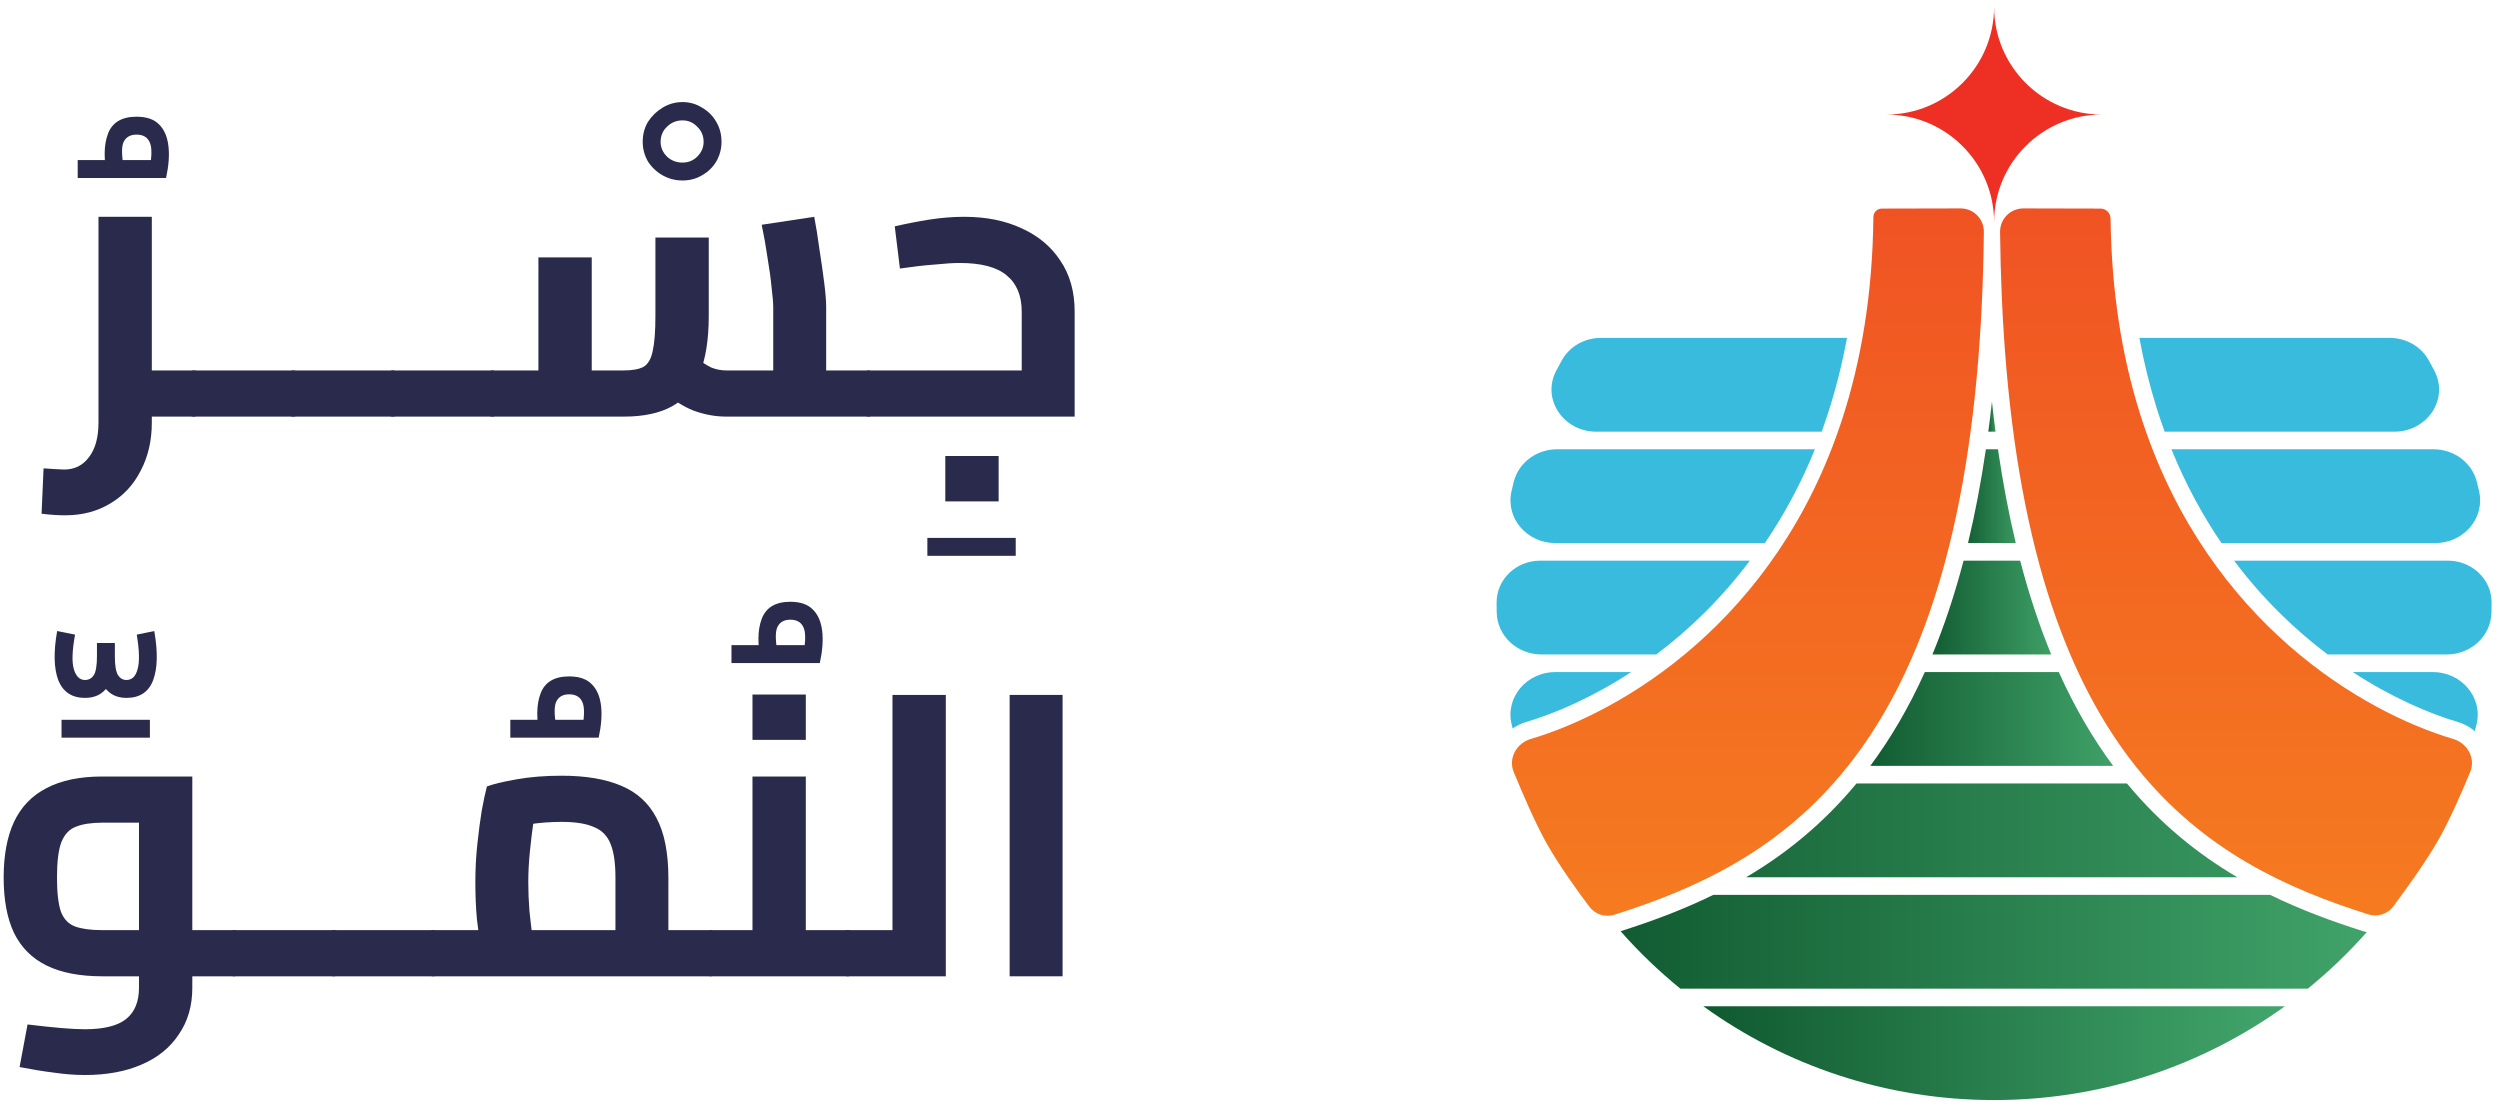 <svg width="201" height="89" viewBox="0 0 201 89" fill="none" xmlns="http://www.w3.org/2000/svg">
<path d="M81.175 78.495V55.871H85.431V78.495H81.175Z" fill="#2A2A4C"/>
<path d="M71.755 78.495V55.871H76.043V78.495H71.755ZM68.139 78.495V74.783H71.755V78.495H68.139ZM68.139 78.495C68.011 78.495 67.915 78.453 67.851 78.367C67.765 78.282 67.701 78.165 67.659 78.015C67.595 77.845 67.552 77.642 67.531 77.407C67.509 77.173 67.499 76.917 67.499 76.639C67.499 76.255 67.52 75.935 67.563 75.679C67.605 75.402 67.68 75.189 67.787 75.039C67.872 74.869 67.989 74.783 68.139 74.783V78.495Z" fill="#2A2A4C"/>
<path d="M64.787 78.495V74.783H68.147V78.495H64.787ZM57.139 78.495C57.011 78.495 56.915 78.453 56.851 78.367C56.765 78.282 56.701 78.165 56.659 78.015C56.595 77.845 56.552 77.642 56.531 77.407C56.509 77.173 56.499 76.917 56.499 76.639C56.499 76.255 56.52 75.935 56.563 75.679C56.605 75.402 56.68 75.189 56.787 75.039C56.872 74.869 56.989 74.783 57.139 74.783V78.495ZM57.139 78.495V74.783H62.995L60.499 76.863V62.431H64.787V78.495H57.139ZM68.147 78.495V74.783C68.275 74.783 68.381 74.826 68.467 74.911C68.552 74.997 68.616 75.125 68.659 75.295C68.701 75.466 68.733 75.669 68.755 75.903C68.776 76.117 68.787 76.362 68.787 76.639C68.787 76.917 68.776 77.173 68.755 77.407C68.733 77.642 68.701 77.845 68.659 78.015C68.616 78.165 68.552 78.282 68.467 78.367C68.381 78.453 68.275 78.495 68.147 78.495ZM60.499 59.487V55.839H64.787V59.487H60.499Z" fill="#2A2A4C"/>
<path d="M61.21 53.311C60.89 51.839 60.901 50.655 61.242 49.759C61.583 48.842 62.351 48.383 63.546 48.383C64.357 48.383 64.965 48.597 65.37 49.023C65.775 49.429 66.021 50.005 66.106 50.751C66.191 51.477 66.127 52.33 65.914 53.311L64.506 53.023C64.762 51.807 64.805 50.975 64.634 50.527C64.463 50.058 64.101 49.823 63.546 49.823C62.991 49.823 62.629 50.058 62.458 50.527C62.309 50.975 62.362 51.797 62.618 52.991L61.21 53.311ZM58.81 53.311V51.871H65.914V53.311H58.81Z" fill="#2A2A4C"/>
<path d="M53.738 78.495V74.783H57.13V78.495H53.738ZM34.826 78.495C34.698 78.495 34.602 78.453 34.538 78.367C34.453 78.282 34.389 78.165 34.346 78.015C34.282 77.845 34.239 77.642 34.218 77.407C34.197 77.173 34.186 76.917 34.186 76.639C34.186 76.255 34.208 75.935 34.25 75.679C34.293 75.402 34.367 75.189 34.474 75.039C34.559 74.869 34.677 74.783 34.826 74.783V78.495ZM34.826 78.495V74.783H51.434L49.482 76.447V70.559C49.482 69.407 49.354 68.511 49.098 67.871C48.842 67.21 48.394 66.751 47.754 66.495C47.136 66.218 46.272 66.079 45.162 66.079C44.288 66.079 43.423 66.143 42.57 66.271C41.738 66.378 41.087 66.527 40.618 66.719L43.274 64.223C43.146 64.714 43.018 65.333 42.89 66.079C42.783 66.826 42.688 67.626 42.602 68.479C42.517 69.311 42.474 70.133 42.474 70.943C42.474 71.69 42.506 72.469 42.57 73.279C42.656 74.09 42.741 74.805 42.826 75.423C42.933 76.042 43.018 76.469 43.082 76.703L39.018 77.823C38.933 77.525 38.826 77.034 38.698 76.351C38.57 75.669 38.453 74.858 38.346 73.919C38.261 72.981 38.218 71.989 38.218 70.943C38.218 69.877 38.272 68.853 38.378 67.871C38.485 66.869 38.602 65.973 38.73 65.183C38.88 64.373 39.018 63.722 39.146 63.231C39.658 63.039 40.458 62.847 41.546 62.655C42.634 62.463 43.84 62.367 45.162 62.367C47.082 62.367 48.672 62.634 49.93 63.167C51.21 63.701 52.16 64.565 52.778 65.759C53.418 66.954 53.738 68.565 53.738 70.591V78.495H34.826ZM57.13 78.495V74.783C57.237 74.783 57.333 74.826 57.418 74.911C57.504 74.997 57.568 75.125 57.61 75.295C57.653 75.466 57.685 75.669 57.706 75.903C57.749 76.117 57.77 76.362 57.77 76.639C57.77 76.917 57.749 77.173 57.706 77.407C57.685 77.642 57.653 77.845 57.61 78.015C57.568 78.165 57.504 78.282 57.418 78.367C57.333 78.453 57.237 78.495 57.13 78.495Z" fill="#2A2A4C"/>
<path d="M43.429 59.311C43.109 57.839 43.119 56.655 43.461 55.759C43.802 54.842 44.57 54.383 45.765 54.383C46.575 54.383 47.183 54.597 47.589 55.023C47.994 55.429 48.239 56.005 48.325 56.751C48.41 57.477 48.346 58.33 48.133 59.311L46.725 59.023C46.981 57.807 47.023 56.975 46.853 56.527C46.682 56.058 46.319 55.823 45.765 55.823C45.21 55.823 44.847 56.058 44.677 56.527C44.527 56.975 44.581 57.797 44.837 58.991L43.429 59.311ZM41.029 59.311V57.871H48.133V59.311H41.029Z" fill="#2A2A4C"/>
<path d="M26.826 78.495V74.783H34.826V78.495H26.826ZM34.826 78.495V74.783C34.954 74.783 35.05 74.826 35.114 74.911C35.2 74.997 35.264 75.125 35.306 75.295C35.37 75.466 35.413 75.669 35.434 75.903C35.456 76.117 35.466 76.362 35.466 76.639C35.466 76.917 35.456 77.173 35.434 77.407C35.413 77.642 35.37 77.845 35.306 78.015C35.264 78.165 35.2 78.282 35.114 78.367C35.05 78.453 34.954 78.495 34.826 78.495ZM26.826 78.495C26.698 78.495 26.602 78.453 26.538 78.367C26.453 78.282 26.389 78.165 26.346 78.015C26.282 77.845 26.239 77.642 26.218 77.407C26.197 77.173 26.186 76.917 26.186 76.639C26.186 76.255 26.207 75.935 26.25 75.679C26.293 75.402 26.367 75.189 26.474 75.039C26.559 74.869 26.677 74.783 26.826 74.783V78.495Z" fill="#2A2A4C"/>
<path d="M18.826 78.495V74.783H26.826V78.495H18.826ZM26.826 78.495V74.783C26.954 74.783 27.05 74.826 27.114 74.911C27.2 74.997 27.264 75.125 27.306 75.295C27.37 75.466 27.413 75.669 27.434 75.903C27.456 76.117 27.466 76.362 27.466 76.639C27.466 76.917 27.456 77.173 27.434 77.407C27.413 77.642 27.37 77.845 27.306 78.015C27.264 78.165 27.2 78.282 27.114 78.367C27.05 78.453 26.954 78.495 26.826 78.495ZM18.826 78.495C18.698 78.495 18.602 78.453 18.538 78.367C18.453 78.282 18.389 78.165 18.346 78.015C18.282 77.845 18.239 77.642 18.218 77.407C18.197 77.173 18.186 76.917 18.186 76.639C18.186 76.255 18.207 75.935 18.25 75.679C18.293 75.402 18.367 75.189 18.474 75.039C18.559 74.869 18.677 74.783 18.826 74.783V78.495Z" fill="#2A2A4C"/>
<path d="M15.462 78.495V74.783H18.822V78.495H15.462ZM6.822 86.431C6.032 86.431 5.2 86.367 4.326 86.239C3.472 86.133 2.555 85.983 1.574 85.791L2.214 82.367C3.28 82.495 4.187 82.591 4.934 82.655C5.68 82.719 6.31 82.751 6.822 82.751C8.358 82.751 9.467 82.474 10.15 81.919C10.832 81.365 11.174 80.533 11.174 79.423V65.375L12.23 66.143H8.23C7.355 66.143 6.651 66.25 6.118 66.463C5.584 66.655 5.19 67.071 4.934 67.711C4.699 68.33 4.582 69.279 4.582 70.559C4.582 71.775 4.688 72.693 4.902 73.311C5.136 73.909 5.52 74.303 6.054 74.495C6.587 74.687 7.312 74.783 8.23 74.783H11.174V78.495H8.23C6.416 78.495 4.923 78.207 3.75 77.631C2.576 77.055 1.702 76.181 1.126 75.007C0.571 73.834 0.294 72.351 0.294 70.559C0.294 68.767 0.571 67.274 1.126 66.079C1.702 64.863 2.576 63.957 3.75 63.359C4.923 62.741 6.416 62.431 8.23 62.431H15.462V79.423C15.462 80.874 15.099 82.122 14.374 83.167C13.67 84.234 12.667 85.045 11.366 85.599C10.086 86.154 8.571 86.431 6.822 86.431ZM18.822 78.495V74.783C18.95 74.783 19.046 74.826 19.11 74.911C19.195 74.997 19.259 75.125 19.302 75.295C19.366 75.466 19.408 75.669 19.43 75.903C19.451 76.117 19.462 76.362 19.462 76.639C19.462 76.917 19.451 77.173 19.43 77.407C19.408 77.642 19.366 77.845 19.302 78.015C19.259 78.165 19.195 78.282 19.11 78.367C19.046 78.453 18.95 78.495 18.822 78.495Z" fill="#2A2A4C"/>
<path d="M4.947 59.311V57.871H12.051V59.311H4.947ZM10.163 56.111C9.395 56.111 8.808 55.823 8.403 55.247C7.998 54.65 7.795 53.829 7.795 52.783V51.695H9.235V52.783C9.235 53.509 9.32 54.01 9.491 54.287C9.662 54.543 9.886 54.671 10.163 54.671C10.611 54.671 10.91 54.383 11.059 53.807C11.23 53.231 11.208 52.303 10.995 51.023L12.403 50.735C12.702 52.421 12.67 53.743 12.307 54.703C11.944 55.642 11.23 56.111 10.163 56.111ZM6.835 56.111C5.79 56.111 5.075 55.642 4.691 54.703C4.328 53.743 4.296 52.421 4.595 50.735L6.035 51.023C5.8 52.303 5.768 53.231 5.939 53.807C6.11 54.383 6.408 54.671 6.835 54.671C7.134 54.671 7.368 54.543 7.539 54.287C7.71 54.01 7.795 53.509 7.795 52.783V51.695H9.235V52.783C9.235 53.829 9.032 54.65 8.627 55.247C8.222 55.823 7.624 56.111 6.835 56.111Z" fill="#2A2A4C"/>
<path d="M69.826 33.495V29.783H83.586L82.146 30.967V25.047C82.146 23.767 81.741 22.797 80.93 22.135C80.141 21.474 78.882 21.143 77.154 21.143C76.663 21.143 75.992 21.186 75.138 21.271C74.285 21.335 73.357 21.442 72.354 21.591L71.938 18.199C72.856 17.986 73.784 17.805 74.722 17.655C75.682 17.506 76.621 17.431 77.538 17.431C79.287 17.431 80.823 17.741 82.146 18.359C83.469 18.957 84.504 19.821 85.25 20.951C86.018 22.082 86.402 23.447 86.402 25.047V33.495H69.826ZM69.826 33.495C69.698 33.495 69.602 33.453 69.538 33.367C69.453 33.282 69.389 33.165 69.346 33.015C69.282 32.845 69.24 32.642 69.218 32.407C69.197 32.173 69.186 31.917 69.186 31.639C69.186 31.255 69.207 30.935 69.25 30.679C69.293 30.402 69.368 30.189 69.474 30.039C69.559 29.869 69.677 29.783 69.826 29.783V33.495ZM76.002 40.311V36.663H80.29V40.311H76.002Z" fill="#2A2A4C"/>
<path d="M74.56 44.687V43.247H81.664V44.687H74.56Z" fill="#2A2A4C"/>
<path d="M66.424 33.495V29.783H69.816V33.495H66.424ZM39.576 33.495C39.448 33.495 39.352 33.453 39.288 33.367C39.203 33.282 39.139 33.165 39.096 33.015C39.032 32.845 38.989 32.642 38.968 32.407C38.947 32.173 38.936 31.917 38.936 31.639C38.936 31.255 38.958 30.935 39 30.679C39.043 30.402 39.117 30.189 39.224 30.039C39.309 29.869 39.427 29.783 39.576 29.783V33.495ZM58.392 33.495C57.517 33.495 56.643 33.335 55.768 33.015C54.915 32.674 54.126 32.173 53.4 31.511L56.024 28.791C56.451 29.133 56.846 29.389 57.208 29.559C57.592 29.709 57.987 29.783 58.392 29.783H64.376L62.168 31.799V24.695C62.168 24.354 62.126 23.842 62.04 23.159C61.976 22.455 61.87 21.666 61.72 20.791C61.592 19.895 61.432 18.989 61.24 18.071L65.464 17.431C65.614 18.199 65.752 19.063 65.88 20.023C66.029 20.962 66.157 21.858 66.264 22.711C66.371 23.543 66.424 24.205 66.424 24.695V33.495H58.392ZM39.576 33.495V29.783H44.248L43.288 30.775V20.695H47.576V33.495H39.576ZM47.576 33.495V29.783H50.168C50.851 29.783 51.373 29.687 51.736 29.495C52.099 29.282 52.344 28.866 52.472 28.247C52.621 27.607 52.696 26.658 52.696 25.399V19.095H56.984V25.399C56.984 27.298 56.739 28.845 56.248 30.039C55.779 31.234 55.043 32.109 54.04 32.663C53.038 33.218 51.747 33.495 50.168 33.495H47.576ZM69.816 33.495V29.783C69.923 29.783 70.019 29.826 70.104 29.911C70.189 29.997 70.254 30.125 70.296 30.295C70.339 30.466 70.371 30.669 70.392 30.903C70.435 31.117 70.456 31.362 70.456 31.639C70.456 31.917 70.435 32.173 70.392 32.407C70.371 32.642 70.339 32.845 70.296 33.015C70.254 33.165 70.189 33.282 70.104 33.367C70.019 33.453 69.923 33.495 69.816 33.495Z" fill="#2A2A4C"/>
<path d="M54.874 14.511C54.298 14.511 53.765 14.373 53.274 14.095C52.784 13.818 52.389 13.445 52.09 12.975C51.813 12.485 51.674 11.962 51.674 11.407C51.674 10.81 51.813 10.277 52.09 9.807C52.389 9.338 52.784 8.954 53.274 8.655C53.765 8.357 54.298 8.207 54.874 8.207C55.45 8.207 55.973 8.357 56.442 8.655C56.933 8.933 57.317 9.317 57.594 9.807C57.872 10.277 58.01 10.81 58.01 11.407C58.01 11.962 57.872 12.485 57.594 12.975C57.317 13.445 56.933 13.818 56.442 14.095C55.973 14.373 55.45 14.511 54.874 14.511ZM54.874 13.071C55.344 13.071 55.738 12.911 56.058 12.591C56.4 12.25 56.57 11.855 56.57 11.407C56.57 10.917 56.4 10.511 56.058 10.191C55.738 9.85 55.344 9.679 54.874 9.679C54.384 9.679 53.968 9.85 53.626 10.191C53.285 10.511 53.114 10.917 53.114 11.407C53.114 11.855 53.285 12.25 53.626 12.591C53.968 12.911 54.384 13.071 54.874 13.071Z" fill="#2A2A4C"/>
<path d="M31.576 33.495V29.783H39.576V33.495H31.576ZM39.576 33.495V29.783C39.704 29.783 39.8 29.826 39.864 29.911C39.95 29.997 40.014 30.125 40.056 30.295C40.12 30.466 40.163 30.669 40.184 30.903C40.206 31.117 40.216 31.362 40.216 31.639C40.216 31.917 40.206 32.173 40.184 32.407C40.163 32.642 40.12 32.845 40.056 33.015C40.014 33.165 39.95 33.282 39.864 33.367C39.8 33.453 39.704 33.495 39.576 33.495ZM31.576 33.495C31.448 33.495 31.352 33.453 31.288 33.367C31.203 33.282 31.139 33.165 31.096 33.015C31.032 32.845 30.989 32.642 30.968 32.407C30.947 32.173 30.936 31.917 30.936 31.639C30.936 31.255 30.957 30.935 31 30.679C31.043 30.402 31.117 30.189 31.224 30.039C31.309 29.869 31.427 29.783 31.576 29.783V33.495Z" fill="#2A2A4C"/>
<path d="M23.576 33.495V29.783H31.576V33.495H23.576ZM31.576 33.495V29.783C31.704 29.783 31.8 29.826 31.864 29.911C31.95 29.997 32.014 30.125 32.056 30.295C32.12 30.466 32.163 30.669 32.184 30.903C32.206 31.117 32.216 31.362 32.216 31.639C32.216 31.917 32.206 32.173 32.184 32.407C32.163 32.642 32.12 32.845 32.056 33.015C32.014 33.165 31.95 33.282 31.864 33.367C31.8 33.453 31.704 33.495 31.576 33.495ZM23.576 33.495C23.448 33.495 23.352 33.453 23.288 33.367C23.203 33.282 23.139 33.165 23.096 33.015C23.032 32.845 22.989 32.642 22.968 32.407C22.947 32.173 22.936 31.917 22.936 31.639C22.936 31.255 22.957 30.935 23 30.679C23.043 30.402 23.117 30.189 23.224 30.039C23.309 29.869 23.427 29.783 23.576 29.783V33.495Z" fill="#2A2A4C"/>
<path d="M15.576 33.495V29.783H23.576V33.495H15.576ZM23.576 33.495V29.783C23.704 29.783 23.8 29.826 23.864 29.911C23.95 29.997 24.014 30.125 24.056 30.295C24.12 30.466 24.163 30.669 24.184 30.903C24.206 31.117 24.216 31.362 24.216 31.639C24.216 31.917 24.206 32.173 24.184 32.407C24.163 32.642 24.12 32.845 24.056 33.015C24.014 33.165 23.95 33.282 23.864 33.367C23.8 33.453 23.704 33.495 23.576 33.495ZM15.576 33.495C15.448 33.495 15.352 33.453 15.288 33.367C15.203 33.282 15.139 33.165 15.096 33.015C15.032 32.845 14.989 32.642 14.968 32.407C14.947 32.173 14.936 31.917 14.936 31.639C14.936 31.255 14.957 30.935 15 30.679C15.043 30.402 15.117 30.189 15.224 30.039C15.309 29.869 15.427 29.783 15.576 29.783V33.495Z" fill="#2A2A4C"/>
<path d="M11.438 33.495V29.783H15.566V33.495H11.438ZM5.23 41.431C4.952 41.431 4.654 41.421 4.334 41.399C4.014 41.378 3.683 41.346 3.342 41.303L3.502 37.655C3.843 37.677 4.163 37.698 4.462 37.719C4.782 37.741 5.016 37.751 5.166 37.751C5.998 37.751 6.659 37.421 7.15 36.759C7.662 36.098 7.918 35.17 7.918 33.975V17.431H12.206V33.975C12.206 35.426 11.907 36.717 11.31 37.847C10.734 38.978 9.923 39.853 8.878 40.471C7.832 41.111 6.616 41.431 5.23 41.431ZM15.566 33.495V29.783C15.694 29.783 15.79 29.826 15.854 29.911C15.939 29.997 16.003 30.125 16.046 30.295C16.11 30.466 16.152 30.669 16.174 30.903C16.195 31.117 16.206 31.362 16.206 31.639C16.206 31.917 16.195 32.173 16.174 32.407C16.152 32.642 16.11 32.845 16.046 33.015C16.003 33.165 15.939 33.282 15.854 33.367C15.79 33.453 15.694 33.495 15.566 33.495Z" fill="#2A2A4C"/>
<path d="M8.647 14.311C8.327 12.839 8.338 11.655 8.679 10.759C9.021 9.842 9.789 9.383 10.983 9.383C11.794 9.383 12.402 9.597 12.807 10.023C13.213 10.429 13.458 11.005 13.543 11.751C13.629 12.477 13.565 13.33 13.351 14.311L11.943 14.023C12.199 12.807 12.242 11.975 12.071 11.527C11.901 11.058 11.538 10.823 10.983 10.823C10.429 10.823 10.066 11.058 9.895 11.527C9.746 11.975 9.799 12.797 10.055 13.991L8.647 14.311ZM6.247 14.311V12.871H13.351V14.311H6.247Z" fill="#2A2A4C"/>
<path d="M160.325 88.444C151.595 88.444 143.519 85.647 136.943 80.902H183.706C177.13 85.647 169.054 88.444 160.325 88.444Z" fill="url(#paint0_linear_18_423)"/>
<path fill-rule="evenodd" clip-rule="evenodd" d="M151.662 9.21C156.446 9.21 160.325 5.331 160.325 0.547C160.325 5.331 164.203 9.21 168.987 9.21C164.203 9.21 160.325 13.088 160.325 17.872C160.325 13.088 156.446 9.21 151.662 9.21Z" fill="#EE2F24"/>
<path d="M168.888 16.77C169.328 16.771 169.683 17.128 169.689 17.568C169.76 23.504 170.625 28.684 172.033 33.188L172.177 33.641L172.316 34.062C177.676 50.069 189.961 57.259 197.248 59.417C198.379 59.752 199.059 60.967 198.607 62.057C197.947 63.654 196.998 65.828 196.136 67.369C195.104 69.213 193.41 71.552 192.424 72.87C191.959 73.493 191.153 73.751 190.412 73.516C177.197 69.34 163.624 61.285 161.183 27.986L161.113 26.966C161.045 25.94 160.988 24.889 160.942 23.815C160.871 22.149 160.825 20.425 160.806 18.641C160.795 17.598 161.643 16.753 162.686 16.756L168.888 16.77Z" fill="url(#paint1_linear_18_423)"/>
<path d="M157.623 16.756C158.666 16.753 159.514 17.599 159.502 18.641C159.481 20.673 159.424 22.627 159.334 24.505C159.288 25.463 159.233 26.402 159.17 27.321C156.849 61.19 143.103 69.339 129.793 73.543C129.056 73.776 128.256 73.523 127.791 72.906C126.853 71.661 125.279 69.489 124.275 67.671C123.403 66.09 122.394 63.75 121.7 62.06C121.251 60.968 121.931 59.751 123.063 59.416C130.409 57.24 142.829 49.952 148.119 33.679C149.63 29.03 150.559 23.647 150.621 17.44C150.625 17.071 150.923 16.771 151.292 16.77L157.623 16.756ZM158.721 22.091C158.769 22.208 158.815 22.325 158.858 22.444C158.815 22.325 158.769 22.208 158.721 22.091ZM153.918 17.362H153.918H153.918Z" fill="url(#paint2_linear_18_423)"/>
<path d="M146.462 34.707H128.335C125.715 34.707 123.907 32.098 125.131 29.782C125.278 29.504 125.428 29.229 125.581 28.955C126.213 27.824 127.43 27.165 128.726 27.165H148.497C148.099 29.325 147.582 31.349 146.966 33.242C146.805 33.739 146.636 34.227 146.462 34.707Z" fill="#38BBDD"/>
<path fill-rule="evenodd" clip-rule="evenodd" d="M125.197 36.121H145.918C144.775 38.941 143.405 41.446 141.893 43.663H125.049C122.789 43.663 121.023 41.683 121.528 39.481C121.583 39.239 121.64 38.998 121.7 38.758C122.095 37.171 123.562 36.121 125.197 36.121Z" fill="#38BBDD"/>
<path fill-rule="evenodd" clip-rule="evenodd" d="M140.688 45.077C138.36 48.18 135.759 50.665 133.162 52.619H123.942C122.009 52.619 120.371 51.158 120.334 49.226C120.329 48.967 120.326 48.706 120.326 48.445C120.326 46.539 121.932 45.077 123.838 45.077H140.688Z" fill="#38BBDD"/>
<path fill-rule="evenodd" clip-rule="evenodd" d="M125.048 54.033H131.148C128.052 56.057 125.064 57.349 122.662 58.06C122.286 58.172 121.934 58.346 121.619 58.571C121.594 58.475 121.57 58.38 121.546 58.285C120.984 56.065 122.758 54.033 125.048 54.033Z" fill="#38BBDD"/>
<path d="M158.228 43.663C158.788 41.33 159.27 38.821 159.665 36.121H160.637C161.03 38.821 161.509 41.33 162.068 43.663H158.228Z" fill="url(#paint3_linear_18_423)"/>
<path d="M157.872 45.077H162.421C163.142 47.84 163.979 50.344 164.916 52.619H155.367C156.308 50.344 157.148 47.839 157.872 45.077Z" fill="url(#paint4_linear_18_423)"/>
<path d="M165.525 54.033C166.822 56.918 168.291 59.411 169.898 61.575H150.371C151.982 59.41 153.455 56.918 154.757 54.033H165.525Z" fill="url(#paint5_linear_18_423)"/>
<path d="M149.262 62.989H171.006C173.712 66.266 176.731 68.678 179.878 70.531H140.385C143.533 68.677 146.553 66.264 149.262 62.989Z" fill="url(#paint6_linear_18_423)"/>
<path d="M189.986 74.865C190.085 74.896 190.186 74.923 190.286 74.944C188.835 76.584 187.251 78.104 185.551 79.487H135.099C133.372 78.083 131.765 76.537 130.295 74.868C132.771 74.083 135.286 73.155 137.755 71.945H182.513C184.985 73.154 187.504 74.081 189.986 74.865Z" fill="url(#paint7_linear_18_423)"/>
<path fill-rule="evenodd" clip-rule="evenodd" d="M173.381 32.759C172.833 31.005 172.369 29.143 172.005 27.165H192.117C193.413 27.165 194.629 27.824 195.262 28.955C195.415 29.229 195.564 29.504 195.711 29.782C196.935 32.098 195.127 34.707 192.507 34.707H174.039C173.908 34.347 173.781 33.983 173.657 33.613L173.52 33.198L173.381 32.759Z" fill="#38BBDD"/>
<path fill-rule="evenodd" clip-rule="evenodd" d="M174.583 36.121H195.645C197.281 36.121 198.747 37.171 199.142 38.758C199.202 38.998 199.259 39.239 199.315 39.481C199.819 41.683 198.053 43.663 195.793 43.663H178.608C177.096 41.446 175.726 38.941 174.583 36.121Z" fill="#38BBDD"/>
<path fill-rule="evenodd" clip-rule="evenodd" d="M187.147 52.619C184.549 50.665 181.948 48.18 179.62 45.077H196.812C198.717 45.077 200.323 46.539 200.323 48.445C200.323 48.706 200.321 48.967 200.316 49.226C200.279 51.158 198.64 52.619 196.708 52.619H187.147Z" fill="#38BBDD"/>
<path fill-rule="evenodd" clip-rule="evenodd" d="M197.649 58.061C195.247 57.35 192.258 56.058 189.161 54.033H195.601C197.891 54.033 199.665 56.065 199.104 58.285C199.061 58.455 199.017 58.624 198.972 58.792C198.592 58.46 198.141 58.206 197.649 58.061Z" fill="#38BBDD"/>
<path fill-rule="evenodd" clip-rule="evenodd" d="M160.152 32.285C160.241 33.109 160.338 33.916 160.442 34.707H159.861C159.966 33.916 160.063 33.109 160.152 32.285Z" fill="url(#paint8_linear_18_423)"/>
<defs>
<linearGradient id="paint0_linear_18_423" x1="136.943" y1="84.673" x2="183.706" y2="84.673" gradientUnits="userSpaceOnUse">
<stop stop-color="#105930"/>
<stop offset="1" stop-color="#42A66B"/>
</linearGradient>
<linearGradient id="paint1_linear_18_423" x1="179.777" y1="16.756" x2="179.777" y2="73.602" gradientUnits="userSpaceOnUse">
<stop stop-color="#EE3124"/>
<stop offset="0" stop-color="#F05323"/>
<stop offset="1" stop-color="#F57B20"/>
</linearGradient>
<linearGradient id="paint2_linear_18_423" x1="140.531" y1="16.756" x2="140.531" y2="73.629" gradientUnits="userSpaceOnUse">
<stop stop-color="#EE3124"/>
<stop offset="0" stop-color="#F05323"/>
<stop offset="1" stop-color="#F57B20"/>
</linearGradient>
<linearGradient id="paint3_linear_18_423" x1="157.729" y1="39.892" x2="163.051" y2="39.892" gradientUnits="userSpaceOnUse">
<stop stop-color="#105930"/>
<stop offset="1" stop-color="#42A66B"/>
</linearGradient>
<linearGradient id="paint4_linear_18_423" x1="154.802" y1="48.848" x2="165.978" y2="48.848" gradientUnits="userSpaceOnUse">
<stop stop-color="#105930"/>
<stop offset="1" stop-color="#42A66B"/>
</linearGradient>
<linearGradient id="paint5_linear_18_423" x1="149.571" y1="57.804" x2="171.209" y2="57.804" gradientUnits="userSpaceOnUse">
<stop stop-color="#105930"/>
<stop offset="1" stop-color="#42A66B"/>
</linearGradient>
<linearGradient id="paint6_linear_18_423" x1="123.053" y1="66.76" x2="197.597" y2="66.76" gradientUnits="userSpaceOnUse">
<stop stop-color="#105930"/>
<stop offset="1" stop-color="#42A66B"/>
</linearGradient>
<linearGradient id="paint7_linear_18_423" x1="127.954" y1="75.716" x2="192.695" y2="75.716" gradientUnits="userSpaceOnUse">
<stop stop-color="#105930"/>
<stop offset="1" stop-color="#42A66B"/>
</linearGradient>
<linearGradient id="paint8_linear_18_423" x1="159.786" y1="33.496" x2="160.59" y2="33.496" gradientUnits="userSpaceOnUse">
<stop stop-color="#105930"/>
<stop offset="1" stop-color="#42A66B"/>
</linearGradient>
</defs>
</svg>
